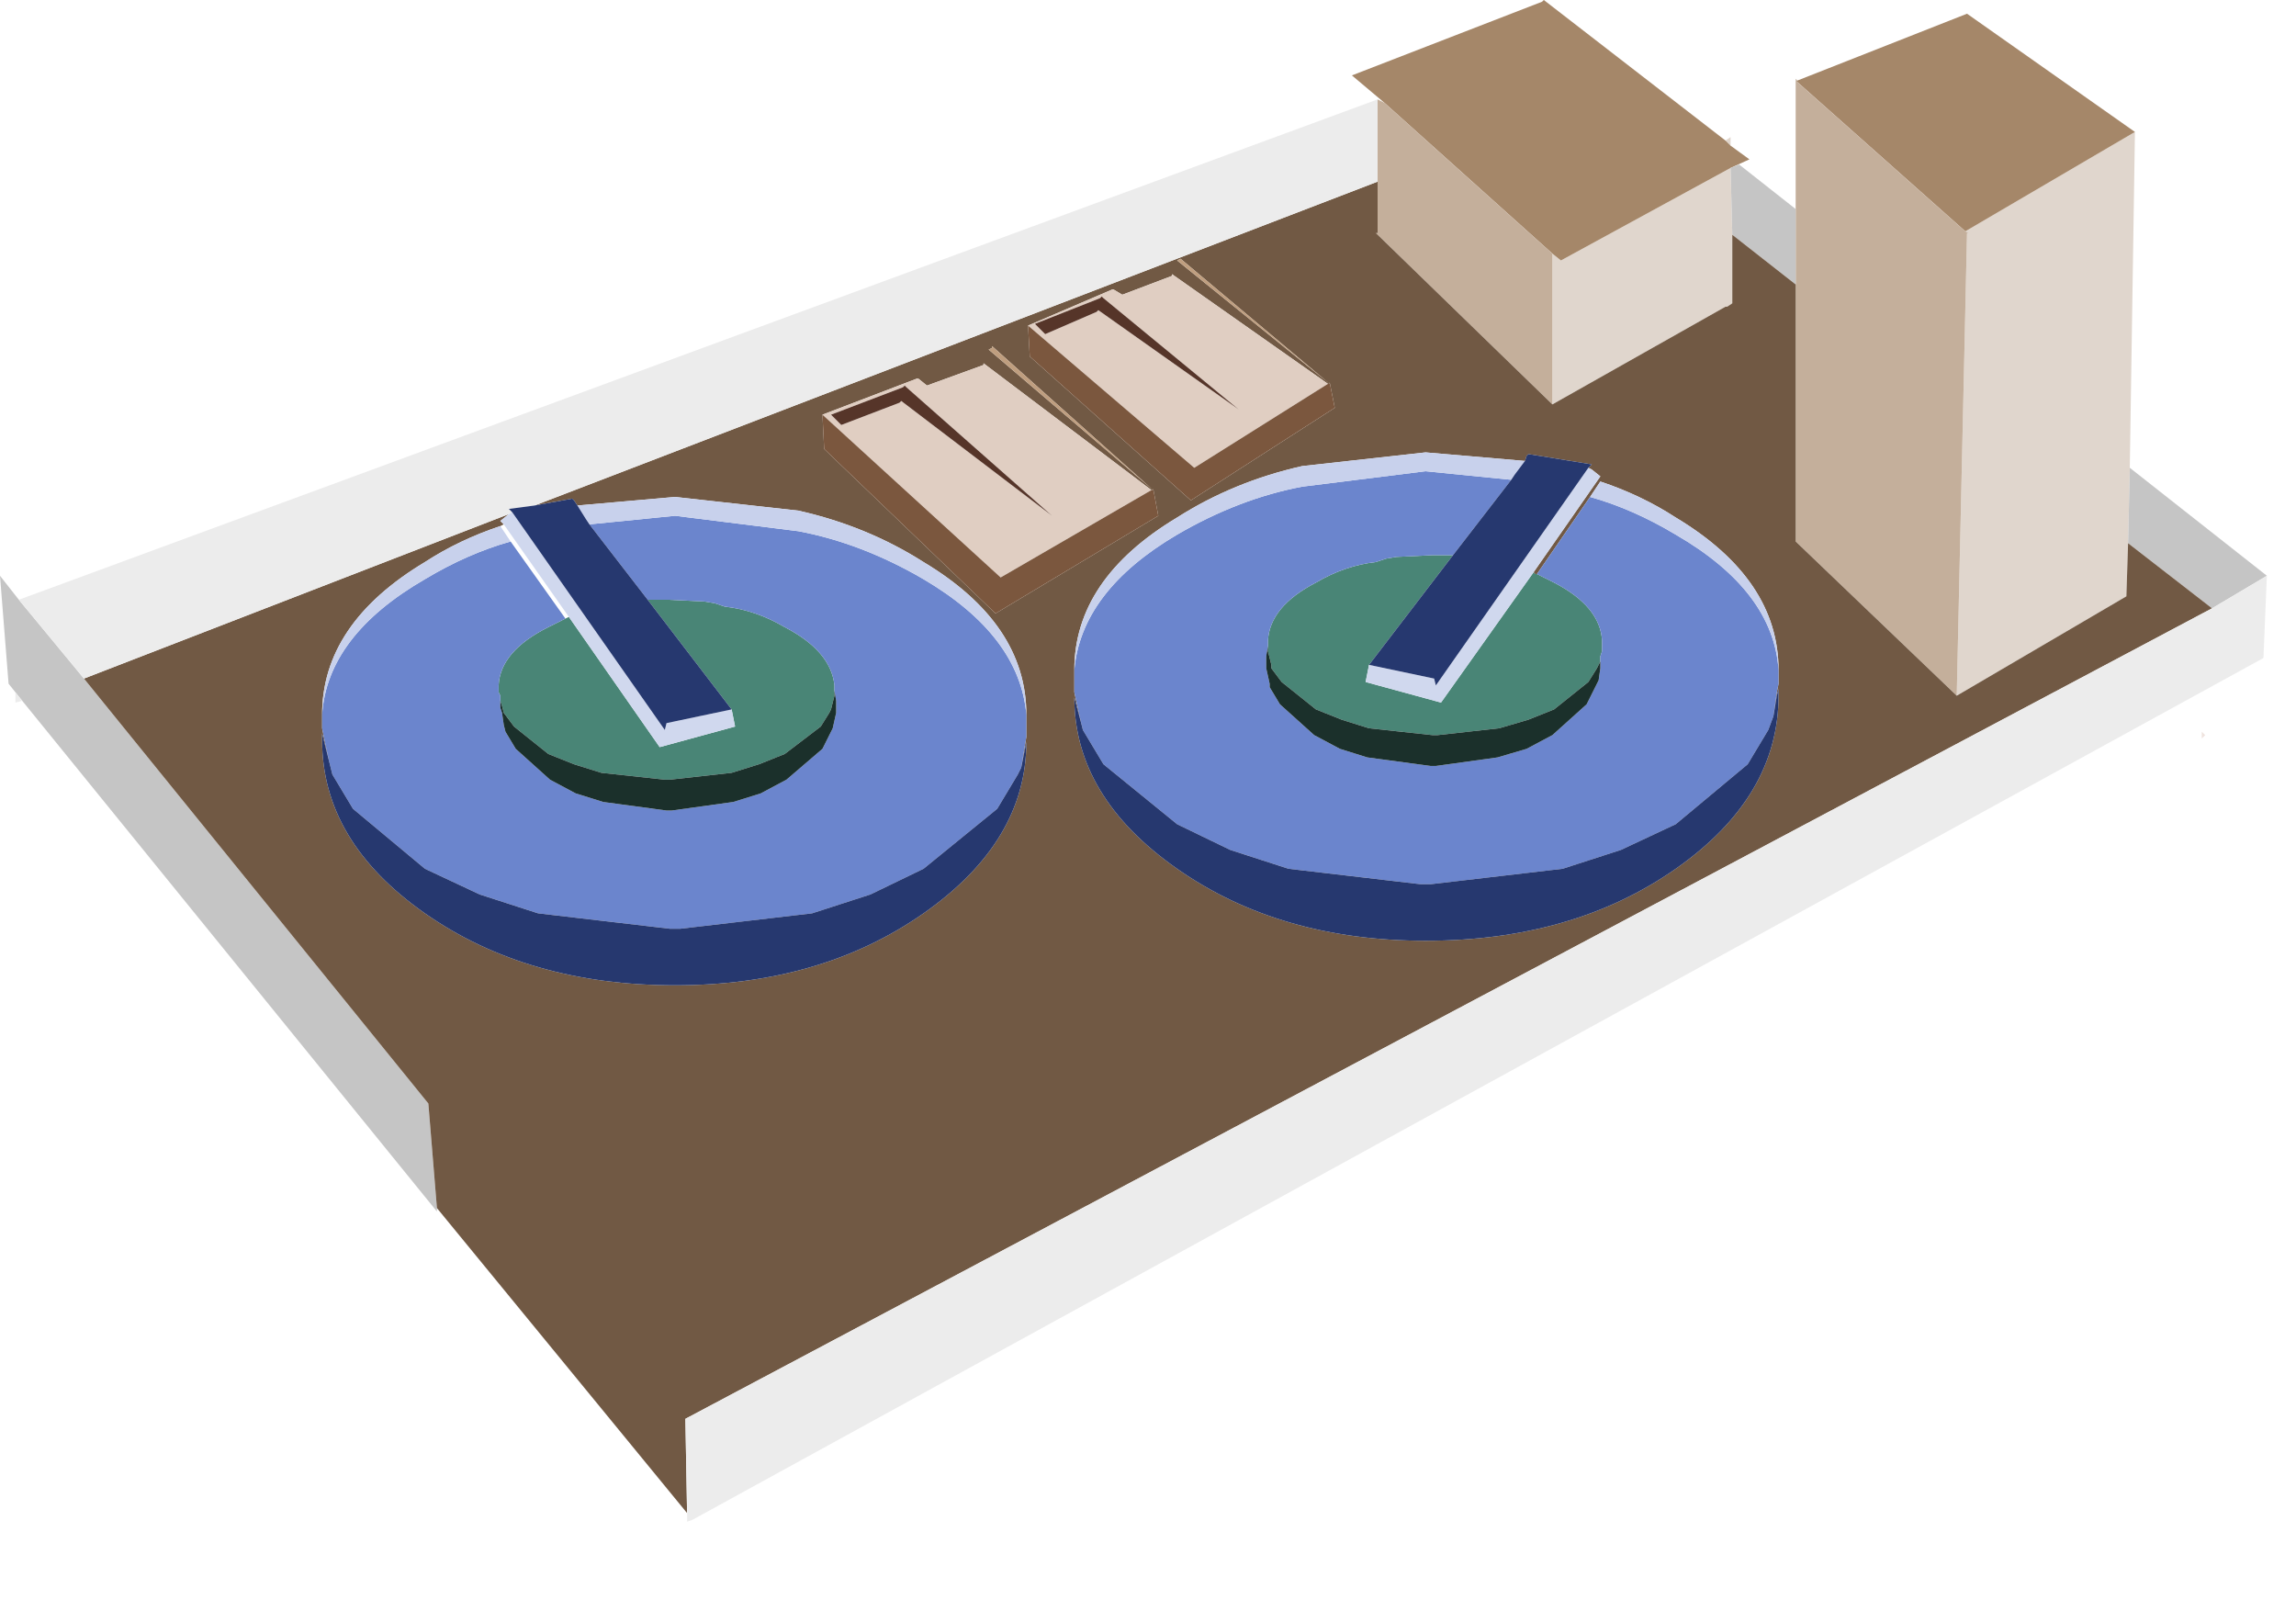 <?xml version="1.0" encoding="utf-8"?>
<svg version="1.1" id="Layer_1"
xmlns="http://www.w3.org/2000/svg"
xmlns:xlink="http://www.w3.org/1999/xlink"
xmlns:author="http://www.sothink.com"
width="67px" height="47px"
xml:space="preserve">
<g id="82" transform="matrix(1, 0, 0, 1, 33.05, 23.35)">
<path style="fill:#E0D6CD;fill-opacity:1" d="M17.3,-19.25L17.45 -19.35L17.45 -19.1L17.3 -19.25M29,-5.95L24.05 -3.05L24.35 -16.55L24.4 -16.55L24.3 -16.6L29.25 -19.5L29.1 -9.7L29.05 -7.5L29 -5.95M12.25,-15.95L12.5 -15.75L17.45 -18.45L17.5 -16.5L17.5 -14.5L17.35 -14.4L17.3 -14.4L12.25 -11.55L12.25 -15.95" />
<path style="fill:#A58769;fill-opacity:1" d="M7.35,-20.35L6.4 -21.15L11.95 -23.3L12 -23.35L17.3 -19.25L17.45 -19.1L18 -18.7L17.45 -18.45L12.5 -15.75L12.25 -15.95L7.35 -20.35M24.3,-16.6L19.35 -21L19.4 -21L24.35 -22.95L29.25 -19.5L24.3 -16.6" />
<path style="fill:#C4AF9B;fill-opacity:1" d="M24.4,-16.55L24.35 -16.55L24.05 -3.05L19.35 -7.55L19.35 -15.05L19.35 -17.25L19.35 -21L19.35 -21.05L19.4 -21L19.35 -21L24.3 -16.6L24.4 -16.55M12.25,-15.95L12.25 -11.55L7.1 -16.55L7.15 -16.55L7.15 -18.05L7.15 -20.45L7.35 -20.35L12.25 -15.95" />
<path style="fill:#C5C5C5;fill-opacity:1" d="M19.35,-15.05L17.5 -16.5L17.45 -18.45L17.7 -18.55L19.35 -17.25L19.35 -15.05M31.5,-5.6L29.05 -7.5L29.1 -9.7L33.1 -6.55L31.5 -5.6M-30.6,-3.55L-20.55 8.85L-20.3 11.9L-20.3 12L-32.4 -2.9L-32.6 -3.15L-32.8 -3.4L-33.05 -6.55L-32.5 -5.85L-30.6 -3.55" />
<path style="fill:#715944;fill-opacity:1" d="M-13.05,18.05L-13 20.8L-20.3 11.9L-20.55 8.85L-30.6 -3.55L-18.2 -8.35L-18.45 -8.15L-18.35 -8.05L-18.45 -8Q-19.65 -7.6 -20.65 -6.95Q-23.65 -5.15 -23.65 -2.5L-23.65 -2.1L-23.6 -1.85L-23.45 -1.15L-23.6 -1.75L-23.65 -1.95L-23.65 -1.75Q-23.65 1.2 -20.65 3.3Q-17.65 5.4 -13.35 5.4Q-9.1 5.4 -6.1 3.3Q-3.1 1.2 -3.1 -1.7L-3.25 -0.95L-3.1 -1.85L-3.1 -2.5Q-3.1 -5.15 -6.1 -6.95Q-7.75 -8 -9.75 -8.45L-13.35 -8.85L-16.2 -8.6L-16.3 -8.75L-16.35 -8.8L-17.45 -8.6L7.15 -18.05L7.15 -16.55L7.1 -16.55L12.25 -11.55L17.3 -14.4L17.35 -14.4L17.5 -14.5L17.5 -16.5L19.35 -15.05L19.35 -7.55L24.05 -3.05L29 -5.95L29.05 -7.5L31.5 -5.6L-13.05 18.05M1.4,-15.8L1.3 -15.75L5.75 -12.15L1.4 -15.8M5.7,-12.15L1.15 -15.35L1.15 -15.3L-0.3 -14.75L-0.55 -14.9L-0.6 -14.9L-3.05 -13.85L-3 -12.95L1.7 -8.75L5.9 -11.45L5.75 -12.2L5.75 -12.15L5.7 -12.15M18.7,-2.45L18.8 -3.15L18.85 -3.4L18.85 -3.8Q18.85 -6.45 15.85 -8.25Q14.85 -8.9 13.65 -9.3L13.35 -8.85L11.8 -6.6L11.75 -6.6L11.7 -6.65L13.65 -9.45L13.4 -9.65L13.3 -9.7L13.4 -9.8L11.55 -10.1L11.5 -10.05L11.45 -9.9L8.55 -10.15L4.95 -9.75Q2.95 -9.3 1.3 -8.25Q-1.7 -6.45 -1.7 -3.8L-1.7 -3.15L-1.5 -2.25L-1.7 -3Q-1.7 -0.1 1.3 2Q4.3 4.1 8.55 4.1Q12.85 4.1 15.85 2Q18.85 -0.1 18.85 -3.05L18.85 -3.25L18.8 -3.05L18.7 -2.45M-4.35,-12.75L-4.35 -12.7L-6 -12.1L-6.25 -12.3L-6.3 -12.3L-9.05 -11.25L-9 -10.25L-4 -5.45L0.75 -8.3L0.6 -9.1L0.6 -9.05L0.55 -9.05L-4.35 -12.75M-4.2,-13.15L0.6 -9.05L-4.1 -13.25L-4.1 -13.2L-4.2 -13.15" />
<path style="fill:#BF9E7F;fill-opacity:1" d="M5.75,-12.15L1.3 -15.75L1.4 -15.8L5.75 -12.15M-4.1,-13.2L-4.1 -13.25L0.6 -9.05L-4.2 -13.15L-4.1 -13.2" />
<path style="fill:#E0CEC2;fill-opacity:1" d="M1.8,-9.7L-3.05 -13.85L-0.6 -14.9L-0.55 -14.9L-0.3 -14.75L1.15 -15.3L1.15 -15.35L5.7 -12.15L1.8 -9.7M0.55,-9.05L-3.85 -6.5L-9.05 -11.25L-6.3 -12.3L-6.25 -12.3L-6 -12.1L-4.35 -12.7L-4.35 -12.75L0.55 -9.05M-2.55,-13.6L-1.05 -14.25L-1 -14.3L3.1 -11.4L-0.85 -14.65L-0.9 -14.7L-0.95 -14.65L-2.85 -13.9L-2.55 -13.6M-6.7,-12.05L-8.8 -11.25L-8.5 -10.95L-6.8 -11.6L-6.75 -11.65L-2.35 -8.3L-6.6 -12.05L-6.65 -12.1L-6.7 -12.05" />
<path style="fill:#ECECEC;fill-opacity:1" d="M31.5,-5.6L33.1 -6.55L33 -4.15L-12.85 21L-13 21.05L-13 20.8L-13.05 18.05L31.5 -5.6M-32.4,-2.9L-32.6 -2.85L-32.6 -3.15L-32.4 -2.9M-18.1,-8.4L-18.2 -8.35L-30.6 -3.55L-32.5 -5.85L7.15 -20.45L7.15 -18.05L-17.45 -8.6L-18.2 -8.5L-18.1 -8.4" />
<path style="fill:#7B573E;fill-opacity:1" d="M5.7,-12.15L5.75 -12.15L5.75 -12.2L5.9 -11.45L1.7 -8.75L-3 -12.95L-3.05 -13.85L1.8 -9.7L5.7 -12.15M-3.85,-6.5L0.55 -9.05L0.6 -9.05L0.6 -9.1L0.75 -8.3L-4 -5.45L-9 -10.25L-9.05 -11.25L-3.85 -6.5" />
<path style="fill:#498576;fill-opacity:1" d="M6.9,-3.95L6.8 -3.45L9 -2.85L11.7 -6.65L11.75 -6.6L11.8 -6.6L12.3 -6.35Q13.65 -5.65 13.7 -4.65L13.7 -4.45L13.7 -4.35L13.65 -4.2L13.65 -4.05L13.55 -3.85L13.3 -3.45L12.3 -2.65L11.55 -2.35L10.7 -2.1L8.9 -1.9L8.75 -1.9L6.9 -2.1L6.1 -2.35L5.35 -2.65L4.35 -3.45L4.05 -3.85L4.05 -3.95L3.95 -4.35L3.95 -4.5L3.95 -4.65Q4 -5.65 5.35 -6.35Q6.2 -6.85 7.1 -6.95L7.4 -7.05L7.7 -7.1L8.75 -7.15L8.8 -7.15L9.35 -7.15L6.9 -3.95M-13.8,-1.55L-11.6 -2.15L-11.7 -2.65L-14.15 -5.85L-13.6 -5.85L-13.55 -5.85L-12.5 -5.8L-12.2 -5.75L-11.9 -5.65Q-11 -5.55 -10.15 -5.05Q-8.8 -4.35 -8.7 -3.35L-8.7 -3.2L-8.7 -3.05L-8.8 -2.65L-8.85 -2.55L-9.1 -2.15L-10.15 -1.35L-10.9 -1.05L-11.7 -0.8L-13.5 -0.6L-13.65 -0.6L-15.5 -0.8L-16.3 -1.05L-17.05 -1.35L-18.05 -2.15L-18.35 -2.55L-18.4 -2.75L-18.45 -2.9L-18.45 -3.05L-18.5 -3.15L-18.5 -3.35Q-18.45 -4.35 -17.05 -5.05L-16.55 -5.3L-16.45 -5.35L-13.8 -1.55" />
<path style="fill:#6B85CD;fill-opacity:1" d="M-3.1,-2.5L-3.1 -1.85L-3.25 -0.95L-3.35 -0.75L-3.95 0.25L-6.1 2L-7.65 2.75L-9.35 3.3L-13.2 3.75L-13.5 3.75L-17.35 3.3L-19.05 2.75L-20.65 2L-22.75 0.25L-23.35 -0.75L-23.45 -1.15L-23.6 -1.85L-23.65 -2.1L-23.65 -2.5Q-23.5 -4.8 -20.65 -6.45Q-19.4 -7.2 -18.15 -7.55L-16.55 -5.3L-17.05 -5.05Q-18.45 -4.35 -18.5 -3.35L-18.5 -3.15L-18.45 -3.05L-18.45 -2.9L-18.45 -2.7L-18.4 -2.55L-18.35 -2.2L-18.3 -2L-18 -1.5L-17 -0.6L-16.25 -0.2L-15.45 0.05L-13.6 0.3L-13.45 0.3L-11.65 0.05L-10.85 -0.2L-10.1 -0.6L-9.05 -1.5L-8.8 -2L-8.75 -2.1L-8.65 -2.55L-8.65 -2.9L-8.7 -3.2L-8.7 -3.35Q-8.8 -4.35 -10.15 -5.05Q-11 -5.55 -11.9 -5.65L-12.2 -5.75L-12.5 -5.8L-13.55 -5.85L-13.6 -5.85L-14.15 -5.85L-15.85 -8.05L-13.35 -8.3L-9.75 -7.85Q-7.9 -7.5 -6.1 -6.45Q-3.3 -4.8 -3.1 -2.5M13.65,-4.2L13.7 -4.35L13.7 -4.45L13.7 -4.65Q13.65 -5.65 12.3 -6.35L11.8 -6.6L13.35 -8.85Q14.6 -8.5 15.85 -7.75Q18.7 -6.1 18.85 -3.8L18.85 -3.4L18.8 -3.15L18.7 -2.45L18.55 -2.05L17.95 -1.05L15.85 0.7L14.25 1.45L12.55 2L8.7 2.45L8.4 2.45L4.55 2L2.85 1.45L1.3 0.7L-0.85 -1.05L-1.45 -2.05L-1.5 -2.25L-1.7 -3.15L-1.7 -3.8Q-1.5 -6.1 1.3 -7.75Q3.1 -8.8 4.95 -9.15L8.55 -9.6L11.05 -9.35L9.35 -7.15L8.8 -7.15L8.75 -7.15L7.7 -7.1L7.4 -7.05L7.1 -6.95Q6.2 -6.85 5.35 -6.35Q4 -5.65 3.95 -4.65L3.95 -4.5L3.9 -4.2L3.9 -3.85L4 -3.4L4 -3.3L4.3 -2.8L5.3 -1.9L6.05 -1.5L6.85 -1.25L8.7 -1L8.85 -1L10.65 -1.25L11.5 -1.5L12.25 -1.9L13.25 -2.8L13.5 -3.3L13.6 -3.5L13.65 -3.85L13.65 -4L13.65 -4.2" />
<path style="fill:#C8D1EC;fill-opacity:1" d="M-6.1,-6.45Q-7.9 -7.5 -9.75 -7.85L-13.35 -8.3L-15.85 -8.05L-15.95 -8.2L-16.2 -8.6L-13.35 -8.85L-9.75 -8.45Q-7.75 -8 -6.1 -6.95Q-3.1 -5.15 -3.1 -2.5Q-3.3 -4.8 -6.1 -6.45M-18.15,-7.55Q-19.4 -7.2 -20.65 -6.45Q-23.5 -4.8 -23.65 -2.5Q-23.65 -5.15 -20.65 -6.95Q-19.65 -7.6 -18.45 -8L-18.15 -7.55M11.05,-9.35L8.55 -9.6L4.95 -9.15Q3.1 -8.8 1.3 -7.75Q-1.5 -6.1 -1.7 -3.8Q-1.7 -6.45 1.3 -8.25Q2.95 -9.3 4.95 -9.75L8.55 -10.15L11.45 -9.9L11.15 -9.5L11.05 -9.35M13.65,-9.3Q14.85 -8.9 15.85 -8.25Q18.85 -6.45 18.85 -3.8Q18.7 -6.1 15.85 -7.75Q14.6 -8.5 13.35 -8.85L13.65 -9.3" />
<path style="fill:#1B302B;fill-opacity:1" d="M13.65,-4L13.65 -3.85L13.6 -3.5L13.5 -3.3L13.25 -2.8L12.25 -1.9L11.5 -1.5L10.65 -1.25L8.85 -1L8.7 -1L6.85 -1.25L6.05 -1.5L5.3 -1.9L4.3 -2.8L4 -3.3L4 -3.4L3.9 -3.85L3.9 -4.2L3.95 -4.5L3.95 -4.35L4.05 -3.95L4.05 -3.85L4.35 -3.45L5.35 -2.65L6.1 -2.35L6.9 -2.1L8.75 -1.9L8.9 -1.9L10.7 -2.1L11.55 -2.35L12.3 -2.65L13.3 -3.45L13.55 -3.85L13.65 -4.05L13.65 -4.2L13.65 -4M-8.65,-2.9L-8.65 -2.55L-8.75 -2.1L-8.8 -2L-9.05 -1.5L-10.1 -0.6L-10.85 -0.2L-11.65 0.05L-13.45 0.3L-13.6 0.3L-15.45 0.05L-16.25 -0.2L-17 -0.6L-18 -1.5L-18.3 -2L-18.35 -2.2L-18.4 -2.55L-18.45 -2.7L-18.45 -2.9L-18.4 -2.75L-18.35 -2.55L-18.05 -2.15L-17.05 -1.35L-16.3 -1.05L-15.5 -0.8L-13.65 -0.6L-13.5 -0.6L-11.7 -0.8L-10.9 -1.05L-10.15 -1.35L-9.1 -2.15L-8.85 -2.55L-8.8 -2.65L-8.7 -3.05L-8.7 -3.2L-8.65 -2.9" />
<path style="fill:#D0D8EE;fill-opacity:1" d="M-18.35,-8.05L-18.45 -8.15L-18.2 -8.35L-18.1 -8.4L-13.65 -2.05L-13.6 -2.25L-11.7 -2.65L-11.6 -2.15L-13.8 -1.55L-16.45 -5.35L-18.35 -8.05M8.8,-3.55L8.85 -3.35L13.3 -9.7L13.4 -9.65L13.65 -9.45L11.7 -6.65L9 -2.85L6.8 -3.45L6.9 -3.95L8.8 -3.55" />
<path style="fill:#26386F;fill-opacity:1" d="M-15.95,-8.2L-15.85 -8.05L-14.15 -5.85L-11.7 -2.65L-13.6 -2.25L-13.65 -2.05L-18.1 -8.4L-18.2 -8.5L-17.45 -8.6L-16.35 -8.8L-16.3 -8.75L-16.2 -8.6L-15.95 -8.2M-23.35,-0.75L-22.75 0.25L-20.65 2L-19.05 2.75L-17.35 3.3L-13.5 3.75L-13.2 3.75L-9.35 3.3L-7.65 2.75L-6.1 2L-3.95 0.25L-3.35 -0.75L-3.25 -0.95L-3.1 -1.7Q-3.1 1.2 -6.1 3.3Q-9.1 5.4 -13.35 5.4Q-17.65 5.4 -20.65 3.3Q-23.65 1.2 -23.65 -1.75L-23.65 -1.95L-23.6 -1.75L-23.45 -1.15L-23.35 -0.75M11.15,-9.5L11.45 -9.9L11.5 -10.05L11.55 -10.1L13.4 -9.8L13.3 -9.7L8.85 -3.35L8.8 -3.55L6.9 -3.95L9.35 -7.15L11.05 -9.35L11.15 -9.5M18.8,-3.05L18.85 -3.25L18.85 -3.05Q18.85 -0.1 15.85 2Q12.85 4.1 8.55 4.1Q4.3 4.1 1.3 2Q-1.7 -0.1 -1.7 -3L-1.5 -2.25L-1.45 -2.05L-0.85 -1.05L1.3 0.7L2.85 1.45L4.55 2L8.4 2.45L8.7 2.45L12.55 2L14.25 1.45L15.85 0.7L17.95 -1.05L18.55 -2.05L18.7 -2.45L18.8 -3.05" />
<path style="fill:#EFE3DE;fill-opacity:1" d="M31.3,-1.9L31.2 -1.8L31.2 -2L31.3 -1.9M-14.85,23.3L-13.5 22.55L-14.85 23.3" />
<path style="fill:#563529;fill-opacity:1" d="M-2.85,-13.9L-0.95 -14.65L-0.9 -14.7L-0.85 -14.65L3.1 -11.4L-1 -14.3L-1.05 -14.25L-2.55 -13.6L-2.85 -13.9M-6.65,-12.1L-6.6 -12.05L-2.35 -8.3L-6.75 -11.65L-6.8 -11.6L-8.5 -10.95L-8.8 -11.25L-6.7 -12.05L-6.65 -12.1" />
</g>
</svg>
